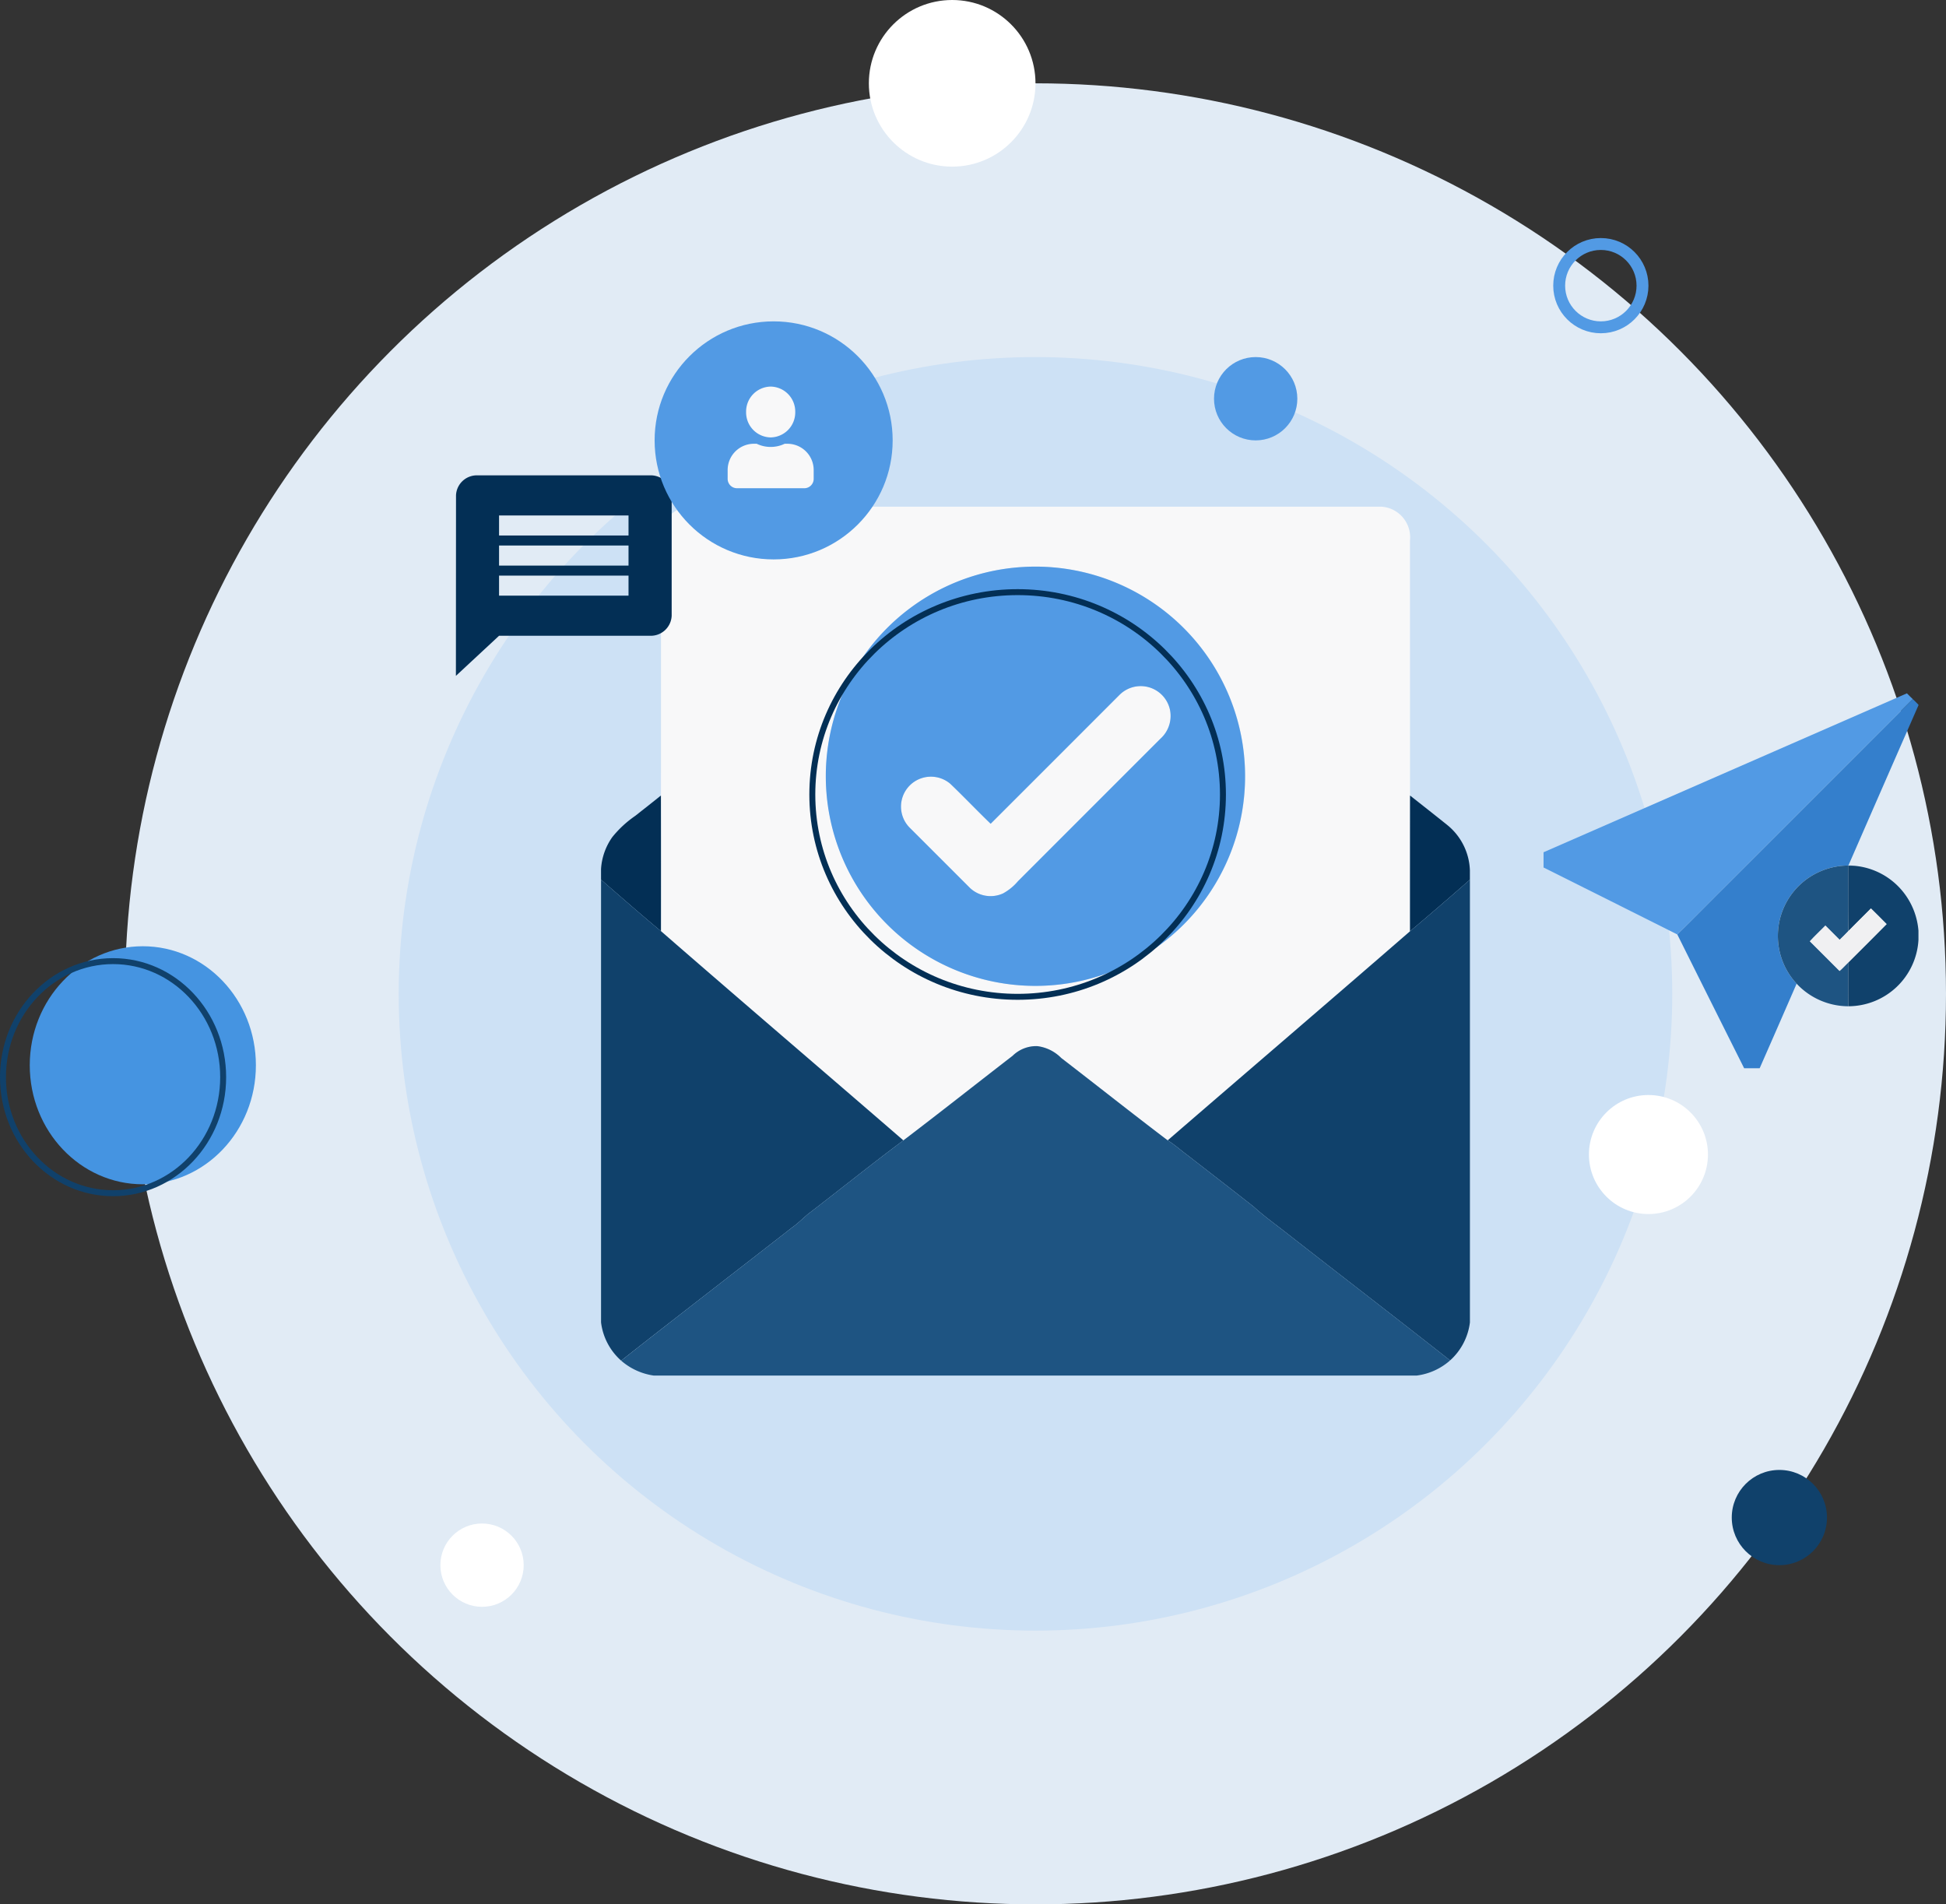 <svg xmlns="http://www.w3.org/2000/svg" width="327" height="320" viewBox="0 0 327 320">
  <rect x="0" y="0" width="327" height="320" fill="#333333" stroke="none"/>
  <g id="Group_1848" data-name="Group 1848" transform="translate(-626 -449)">
    <circle id="Ellipse_165" data-name="Ellipse 165" cx="153" cy="153" r="153" transform="translate(647 463)" fill="#e1ebf5"/>
    <circle id="Ellipse_168" data-name="Ellipse 168" cx="107" cy="107" r="107" transform="translate(693 509)" fill="#cde1f5"/>
    <g id="Group_1845" data-name="Group 1845" transform="translate(24.39 14.39)">
      <g id="email_2_" data-name="email (2)" transform="translate(702.609 519.748)">
        <g id="_ecf0f1ff" data-name="#ecf0f1ff" transform="translate(10.063)">
          <path id="Path_13573" data-name="Path 13573" d="M39.91,0H156.34a5.163,5.163,0,0,1,4.819,5.695q0,21.421.006,42.842-.017,11.4,0,22.81c-13.534,11.757-27.156,23.412-40.721,35.132-6.008-4.551-11.92-9.242-17.891-13.845a6.85,6.85,0,0,0-4.026-1.988,5.672,5.672,0,0,0-4.143,1.628c-6.125,4.728-12.2,9.53-18.353,14.212C62.466,94.75,48.821,83.1,35.3,71.327q0-11.395-.006-22.793c.017-14.56-.006-29.118.014-43.678A5.107,5.107,0,0,1,39.91,0M96.055,10.14a35.225,35.225,0,1,0,20.928,5.332A35.312,35.312,0,0,0,96.055,10.14Z" transform="translate(-35.29)" fill="#f8f8f9"/>
          <path id="Path_13574" data-name="Path 13574" d="M213.406,107.294a5.032,5.032,0,0,1,8.58,2.469,5.137,5.137,0,0,1-1.6,4.788Q208.41,126.532,196.43,138.51a8.85,8.85,0,0,1-2.5,2.047,5.044,5.044,0,0,1-5.555-.907q-5.082-5.069-10.155-10.149a5.029,5.029,0,0,1,6.83-7.369c2.3,2.2,4.5,4.517,6.79,6.724Q202.617,118.07,213.406,107.294Z" transform="translate(-136.438 -75.576)" fill="#f8f8f9"/>
        </g>
        <g id="_4fba6fff" data-name="#4fba6fff" transform="translate(37.762 10.072)">
          <path id="Path_13575" data-name="Path 13575" d="M165.489,35.388a35.226,35.226,0,1,1-27.458,16.094,35.123,35.123,0,0,1,27.458-16.094m16.2,21.578Q170.917,67.754,160.128,78.53c-2.293-2.207-4.486-4.523-6.79-6.724a5.029,5.029,0,0,0-6.83,7.369q5.077,5.069,10.155,10.149a5.044,5.044,0,0,0,5.555.907,8.85,8.85,0,0,0,2.5-2.047Q176.693,76.2,188.672,64.224a5.137,5.137,0,0,0,1.6-4.788,5.032,5.032,0,0,0-8.58-2.469Z" transform="translate(-132.422 -35.32)" fill="#529ae4"/>
        </g>
        <g id="_f29c1fff" data-name="#f29c1fff" transform="translate(0 48.534)">
          <path id="Path_13576" data-name="Path 13576" d="M5.76,173.611c1.434-1.138,2.88-2.261,4.3-3.411q.017,11.395.006,22.793c-3.4-2.829-6.733-5.743-10.069-8.649v-1.785a10.362,10.362,0,0,1,1.9-5.378A18.1,18.1,0,0,1,5.76,173.611Z" transform="translate(0 -170.2)" fill="#032f55"/>
          <path id="Path_13577" data-name="Path 13577" d="M476.693,170.21c2.124,1.674,4.252,3.345,6.359,5.039a10.24,10.24,0,0,1,3.7,7.537v1.566q-4.983,4.389-10.066,8.669Q476.686,181.612,476.693,170.21Z" transform="translate(-340.754 -170.207)" fill="#032f55"/>
        </g>
        <g id="_f0c419ff" data-name="#f0c419ff" transform="translate(0 62.678)">
          <path id="Path_13578" data-name="Path 13578" d="M0,219.8c3.336,2.906,6.667,5.82,10.069,8.649,13.525,11.777,27.17,23.423,40.732,35.16-5.264,3.915-10.374,8.039-15.578,12.034-1.084.8-1.985,1.811-3.091,2.581C22.553,285.7,12.921,293.1,3.379,300.617A10.226,10.226,0,0,1,0,294.193Z" transform="translate(0 -219.8)" fill="#10416b"/>
          <path id="Path_13579" data-name="Path 13579" d="M374.621,228.469q5.077-4.282,10.066-8.669v74.4a10.287,10.287,0,0,1-3.333,6.382c-9.065-7.14-18.219-14.172-27.315-21.276-1.9-1.508-3.89-2.914-5.686-4.551-3.738-2.946-7.511-5.846-11.264-8.772-1.069-.787-2.056-1.685-3.188-2.381C347.465,251.881,361.087,240.226,374.621,228.469Z" transform="translate(-238.685 -219.8)" fill="#10416b"/>
        </g>
        <g id="_f3d55bff" data-name="#f3d55bff" transform="translate(3.379 90.63)">
          <path id="Path_13580" data-name="Path 13580" d="M77.625,319.466a5.672,5.672,0,0,1,4.143-1.628,6.85,6.85,0,0,1,4.026,1.988c5.971,4.6,11.883,9.293,17.891,13.845,1.132.7,2.119,1.594,3.188,2.381,3.753,2.926,7.525,5.826,11.264,8.772,1.8,1.637,3.784,3.043,5.686,4.551,9.1,7.1,18.25,14.135,27.315,21.276a10.452,10.452,0,0,1-5.618,2.544H17.328a10.615,10.615,0,0,1-5.478-2.507c9.541-7.517,19.174-14.92,28.753-22.394,1.106-.77,2.008-1.782,3.091-2.581,5.2-4,10.314-8.118,15.578-12.034C65.429,329,71.5,324.194,77.625,319.466Z" transform="translate(-11.85 -317.821)" fill="#1e5482"/>
        </g>
      </g>
      <g id="Ellipse_164" data-name="Ellipse 164" transform="translate(737.61 533.61)" fill="none" stroke="#032f55" stroke-width="1">
        <ellipse cx="35" cy="34.5" rx="35" ry="34.5" stroke="none"/>
        <ellipse cx="35" cy="34.5" rx="34.5" ry="34" fill="none"/>
      </g>
    </g>
    <g id="send" transform="translate(885.374 565.494)">
      <g id="_7d5ff2ff" data-name="#7d5ff2ff" transform="translate(0 0.01)">
        <path id="Path_13581" data-name="Path 13581" d="M0,26.714Q30.532,13.37,61.056.01c.332.322.647.661.99.971Q46.227,16.805,30.4,32.625c-2.647,2.628-5.256,5.294-7.925,7.9C15,36.753,7.487,33.037,0,29.277Z" transform="translate(0 -0.01)" fill="#529ae4"/>
      </g>
      <g id="_703ec7ff" data-name="#703ec7ff" transform="translate(22.477 0.981)">
        <path id="Path_13582" data-name="Path 13582" d="M222.249,7.9c.329.3.635.624.951.938v.1Q217.3,22.4,211.426,35.864a11.934,11.934,0,0,0-7.391,2.583,11.807,11.807,0,0,0-1.307,17.271q-3.09,7.111-6.21,14.208H193.91q-5.631-11.232-11.23-22.481c2.669-2.606,5.278-5.272,7.925-7.9Q206.429,23.723,222.249,7.9Z" transform="translate(-182.68 -7.9)" fill="#347fcc"/>
      </g>
      <g id="_8de563ff" data-name="#8de563ff" transform="translate(39.371 28.937)">
        <path id="Path_13583" data-name="Path 13583" d="M324.443,237.7a11.934,11.934,0,0,1,7.391-2.583,6.5,6.5,0,0,1,1.32.076,10.914,10.914,0,0,0-1.36-.043c.017,3.664-.027,7.331.022,10.995q-.711.746-1.454,1.456-1.192-1.2-2.393-2.393c-.863.885-1.773,1.723-2.6,2.637q2.5,2.481,4.987,4.982c.507-.436.945-.944,1.436-1.4.016,2.445-.009,4.89.012,7.335a11.928,11.928,0,0,1-8.667-3.793,11.807,11.807,0,0,1,1.307-17.271Z" transform="translate(-319.981 -235.106)" fill="#1e5482"/>
      </g>
      <g id="_25b895ff" data-name="#25b895ff" transform="translate(51.18 28.969)">
        <path id="Path_13584" data-name="Path 13584" d="M415.964,235.379a10.915,10.915,0,0,1,1.36.043,11.783,11.783,0,0,1,8.185,4.753,11.977,11.977,0,0,1,2.269,6.136v1.548a11.824,11.824,0,0,1-11.8,11.134c-.021-2.445,0-4.89-.012-7.335,2.158-2.152,4.321-4.3,6.461-6.472-.874-.879-1.743-1.762-2.632-2.624-1.267,1.271-2.546,2.531-3.8,3.812C415.937,242.71,415.981,239.043,415.964,235.379Z" transform="translate(-415.96 -235.371)" fill="#10416b"/>
      </g>
      <g id="_f0f0f2ff" data-name="#f0f0f2ff" transform="translate(44.758 36.161)">
        <path id="Path_13585" data-name="Path 13585" d="M370.209,297.632c1.258-1.281,2.536-2.541,3.8-3.812.888.863,1.758,1.746,2.632,2.624-2.14,2.17-4.3,4.32-6.461,6.472-.491.453-.929.961-1.436,1.4q-2.482-2.5-4.987-4.982c.828-.914,1.739-1.752,2.6-2.637q1.2,1.189,2.393,2.393Q369.5,298.377,370.209,297.632Z" transform="translate(-363.76 -293.82)" fill="#f0f0f2"/>
      </g>
    </g>
    <g id="Group_1846" data-name="Group 1846" transform="translate(446.247 -931.822)">
      <g id="Group_1606" data-name="Group 1606" transform="translate(184.486 1539.709)">
        <ellipse id="Ellipse_48" data-name="Ellipse 48" cx="19" cy="20" rx="19" ry="20" transform="translate(0.267 0.114)" fill="#4594e1"/>
      </g>
      <g id="Group_1607" data-name="Group 1607" transform="translate(179.518 1542.193)">
        <g id="Ellipse_48-2" data-name="Ellipse 48" transform="translate(0.235 -0.37)" fill="none" stroke="#10416b" stroke-width="1">
          <ellipse cx="19" cy="20" rx="19" ry="20" stroke="none"/>
          <ellipse cx="19" cy="20" rx="18.5" ry="19.5" fill="none"/>
        </g>
      </g>
    </g>
    <circle id="Ellipse_167" data-name="Ellipse 167" cx="7" cy="7" r="7" transform="translate(700 705)" fill="#fff"/>
    <circle id="Ellipse_171" data-name="Ellipse 171" cx="10" cy="10" r="10" transform="translate(893 633)" fill="#fff"/>
    <circle id="Ellipse_172" data-name="Ellipse 172" cx="14" cy="14" r="14" transform="translate(772 449)" fill="#fff"/>
    <g id="Ellipse_173" data-name="Ellipse 173" transform="translate(887 489)" fill="none" stroke="#529ae4" stroke-width="2">
      <circle cx="8" cy="8" r="8" stroke="none"/>
      <circle cx="8" cy="8" r="7" fill="none"/>
    </g>
    <circle id="Ellipse_169" data-name="Ellipse 169" cx="7" cy="7" r="7" transform="translate(830 509)" fill="#529ae4"/>
    <circle id="Ellipse_170" data-name="Ellipse 170" cx="8" cy="8" r="8" transform="translate(917 696)" fill="#10416b"/>
    <path id="Icon_material-message" data-name="Icon material-message" d="M35.632,3H6.626A3.5,3.5,0,0,0,3.018,6.369L3,36.693l7.251-6.739h25.38a3.515,3.515,0,0,0,3.626-3.369V6.369A3.515,3.515,0,0,0,35.632,3ZM32.006,23.216H10.251V19.847H32.006Zm0-5.054H10.251V14.793H32.006Zm0-5.054H10.251V9.739H32.006Z" transform="translate(699.609 525.876)" fill="#032f55"/>
    <circle id="Ellipse_174" data-name="Ellipse 174" cx="20" cy="20" r="20" transform="translate(736 503)" fill="#529ae4"/>
    <path id="Icon_awesome-user" data-name="Icon awesome-user" d="M7.227,8.541a4.2,4.2,0,0,0,4.13-4.271A4.2,4.2,0,0,0,7.227,0,4.2,4.2,0,0,0,3.1,4.271,4.2,4.2,0,0,0,7.227,8.541Zm2.891,1.068H9.579a5.449,5.449,0,0,1-4.7,0H4.336A4.413,4.413,0,0,0,0,14.093v1.388a1.576,1.576,0,0,0,1.549,1.6H12.906a1.576,1.576,0,0,0,1.549-1.6V14.093A4.413,4.413,0,0,0,10.118,9.609Z" transform="translate(748.273 513.959)" fill="#f8f8f9"/>
  </g>
</svg>
